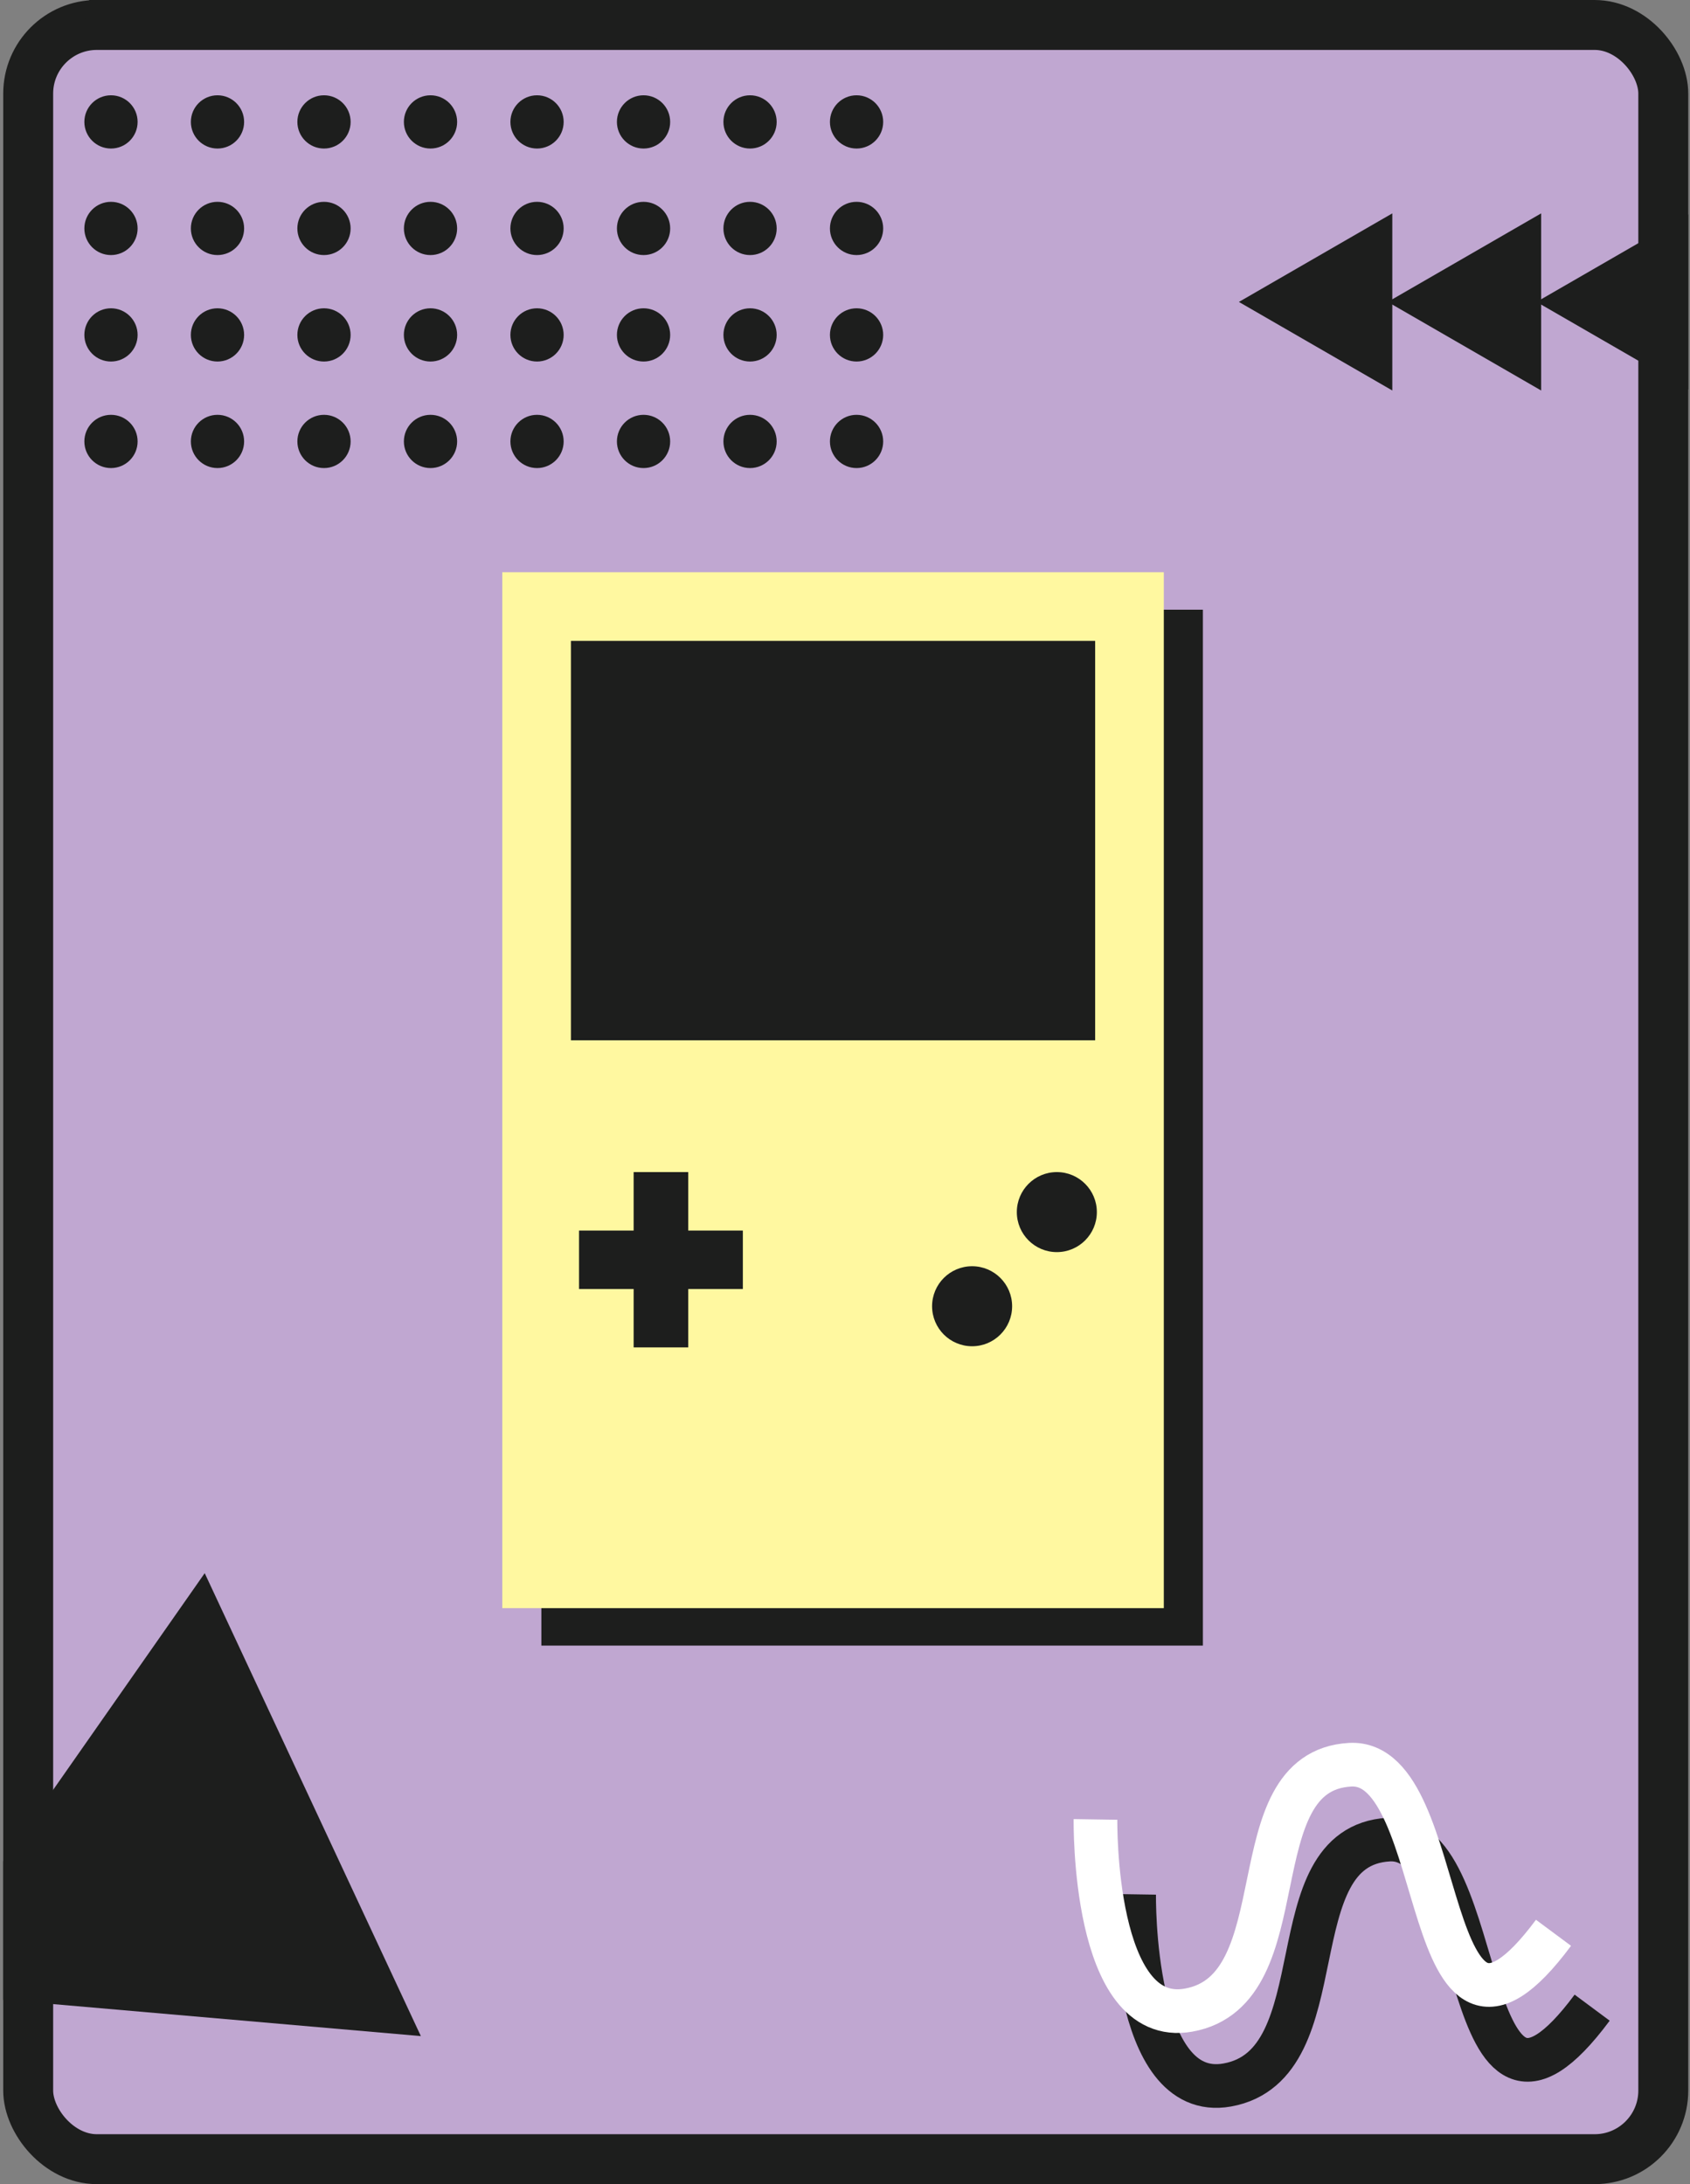 <svg width="359" height="464" viewBox="0 0 359 464" fill="none" xmlns="http://www.w3.org/2000/svg">
<rect x="0" y="0" width="359" height="464" fill="#808080" stroke="none"/>
<g clip-path="url(#clip0_40_532)">
<rect x="5.988" y="5.303" width="347.337" height="453.394" rx="14.583" fill="#C0A7D1" stroke="#1D1E1D" stroke-width="10.606"/>
<path d="M326.406 64.143L358.992 45.33L358.992 82.957L326.406 64.143Z" fill="#1D1E1D"/>
<path d="M294.793 64.143L327.379 45.33L327.379 82.957L294.793 64.143Z" fill="#1D1E1D"/>
<path d="M263.176 64.143L295.762 45.33L295.762 82.957L263.176 64.143Z" fill="#1D1E1D"/>
<circle cx="23.576" cy="25.899" r="5.656" fill="#1D1E1D"/>
<circle cx="114.08" cy="25.899" r="5.656" fill="#1D1E1D"/>
<circle cx="68.826" cy="25.899" r="5.656" fill="#1D1E1D"/>
<circle cx="159.33" cy="25.899" r="5.656" fill="#1D1E1D"/>
<circle cx="23.576" cy="71.149" r="5.656" fill="#1D1E1D"/>
<circle cx="114.08" cy="71.149" r="5.656" fill="#1D1E1D"/>
<circle cx="68.826" cy="71.149" r="5.656" fill="#1D1E1D"/>
<circle cx="159.33" cy="71.149" r="5.656" fill="#1D1E1D"/>
<circle cx="46.201" cy="48.531" r="5.656" fill="#1D1E1D"/>
<circle cx="136.705" cy="48.531" r="5.656" fill="#1D1E1D"/>
<circle cx="91.451" cy="48.531" r="5.656" fill="#1D1E1D"/>
<circle cx="181.955" cy="48.531" r="5.656" fill="#1D1E1D"/>
<circle cx="46.201" cy="3.281" r="5.656" fill="#1D1E1D"/>
<circle cx="46.201" cy="93.781" r="5.656" fill="#1D1E1D"/>
<circle cx="136.705" cy="3.281" r="5.656" fill="#1D1E1D"/>
<circle cx="136.705" cy="93.781" r="5.656" fill="#1D1E1D"/>
<circle cx="91.451" cy="3.281" r="5.656" fill="#1D1E1D"/>
<circle cx="91.451" cy="93.781" r="5.656" fill="#1D1E1D"/>
<circle cx="181.955" cy="3.281" r="5.656" fill="#1D1E1D"/>
<circle cx="181.955" cy="93.781" r="5.656" fill="#1D1E1D"/>
<circle cx="23.576" cy="48.531" r="5.656" fill="#1D1E1D"/>
<circle cx="114.08" cy="48.531" r="5.656" fill="#1D1E1D"/>
<circle cx="68.826" cy="48.531" r="5.656" fill="#1D1E1D"/>
<circle cx="159.33" cy="48.531" r="5.656" fill="#1D1E1D"/>
<circle cx="23.576" cy="3.281" r="5.656" fill="#1D1E1D"/>
<circle cx="23.576" cy="93.781" r="5.656" fill="#1D1E1D"/>
<circle cx="114.08" cy="3.281" r="5.656" fill="#1D1E1D"/>
<circle cx="114.08" cy="93.781" r="5.656" fill="#1D1E1D"/>
<circle cx="68.826" cy="3.281" r="5.656" fill="#1D1E1D"/>
<circle cx="68.826" cy="93.781" r="5.656" fill="#1D1E1D"/>
<circle cx="159.33" cy="3.281" r="5.656" fill="#1D1E1D"/>
<circle cx="159.33" cy="93.781" r="5.656" fill="#1D1E1D"/>
<circle cx="46.201" cy="25.899" r="5.656" fill="#1D1E1D"/>
<circle cx="136.705" cy="25.899" r="5.656" fill="#1D1E1D"/>
<circle cx="91.451" cy="25.899" r="5.656" fill="#1D1E1D"/>
<circle cx="181.955" cy="25.899" r="5.656" fill="#1D1E1D"/>
<circle cx="46.201" cy="71.149" r="5.656" fill="#1D1E1D"/>
<circle cx="136.705" cy="71.149" r="5.656" fill="#1D1E1D"/>
<circle cx="91.451" cy="71.149" r="5.656" fill="#1D1E1D"/>
<circle cx="181.955" cy="71.149" r="5.656" fill="#1D1E1D"/>
<path d="M240.92 402.43C240.92 402.43 240.237 446.578 260.68 442.942C284.676 438.673 270.657 392.219 294.989 390.807C316.68 389.548 309.373 465.359 338.215 426.511" stroke="#1D1E1D" stroke-width="9.28"/>
<path d="M232.709 386.523C232.709 386.523 232.026 430.672 252.469 427.036C276.465 422.767 262.446 376.313 286.778 374.901C308.469 373.642 301.162 449.453 330.004 410.605" stroke="white" stroke-width="9.28"/>
<path d="M43.486 334.206L89.402 432.552L-18.726 423.143L43.486 334.206Z" fill="#1D1E1D"/>
<rect x="115" y="129.523" width="140.526" height="220.069" fill="#1D1E1D"/>
<rect x="106.697" y="121.57" width="140.526" height="220.069" fill="#FFF8A0"/>
<rect x="121.279" y="136.156" width="111.36" height="84.846" fill="#1D1E1D"/>
<rect x="134.602" y="249" width="11.6" height="37.243" fill="#1D1E1D"/>
<rect x="157.801" y="261.422" width="12.414" height="34.8" transform="rotate(90 157.801 261.422)" fill="#1D1E1D"/>
<circle cx="206.5" cy="277.5" r="8.5" fill="#1D1E1D"/>
<circle cx="224.5" cy="257.5" r="8.5" fill="#1D1E1D"/>
</g>
<defs>
<clipPath id="clip0_40_532">
<rect width="357.943" height="464" fill="white" transform="translate(0.686)"/>
</clipPath>
</defs>
</svg>
